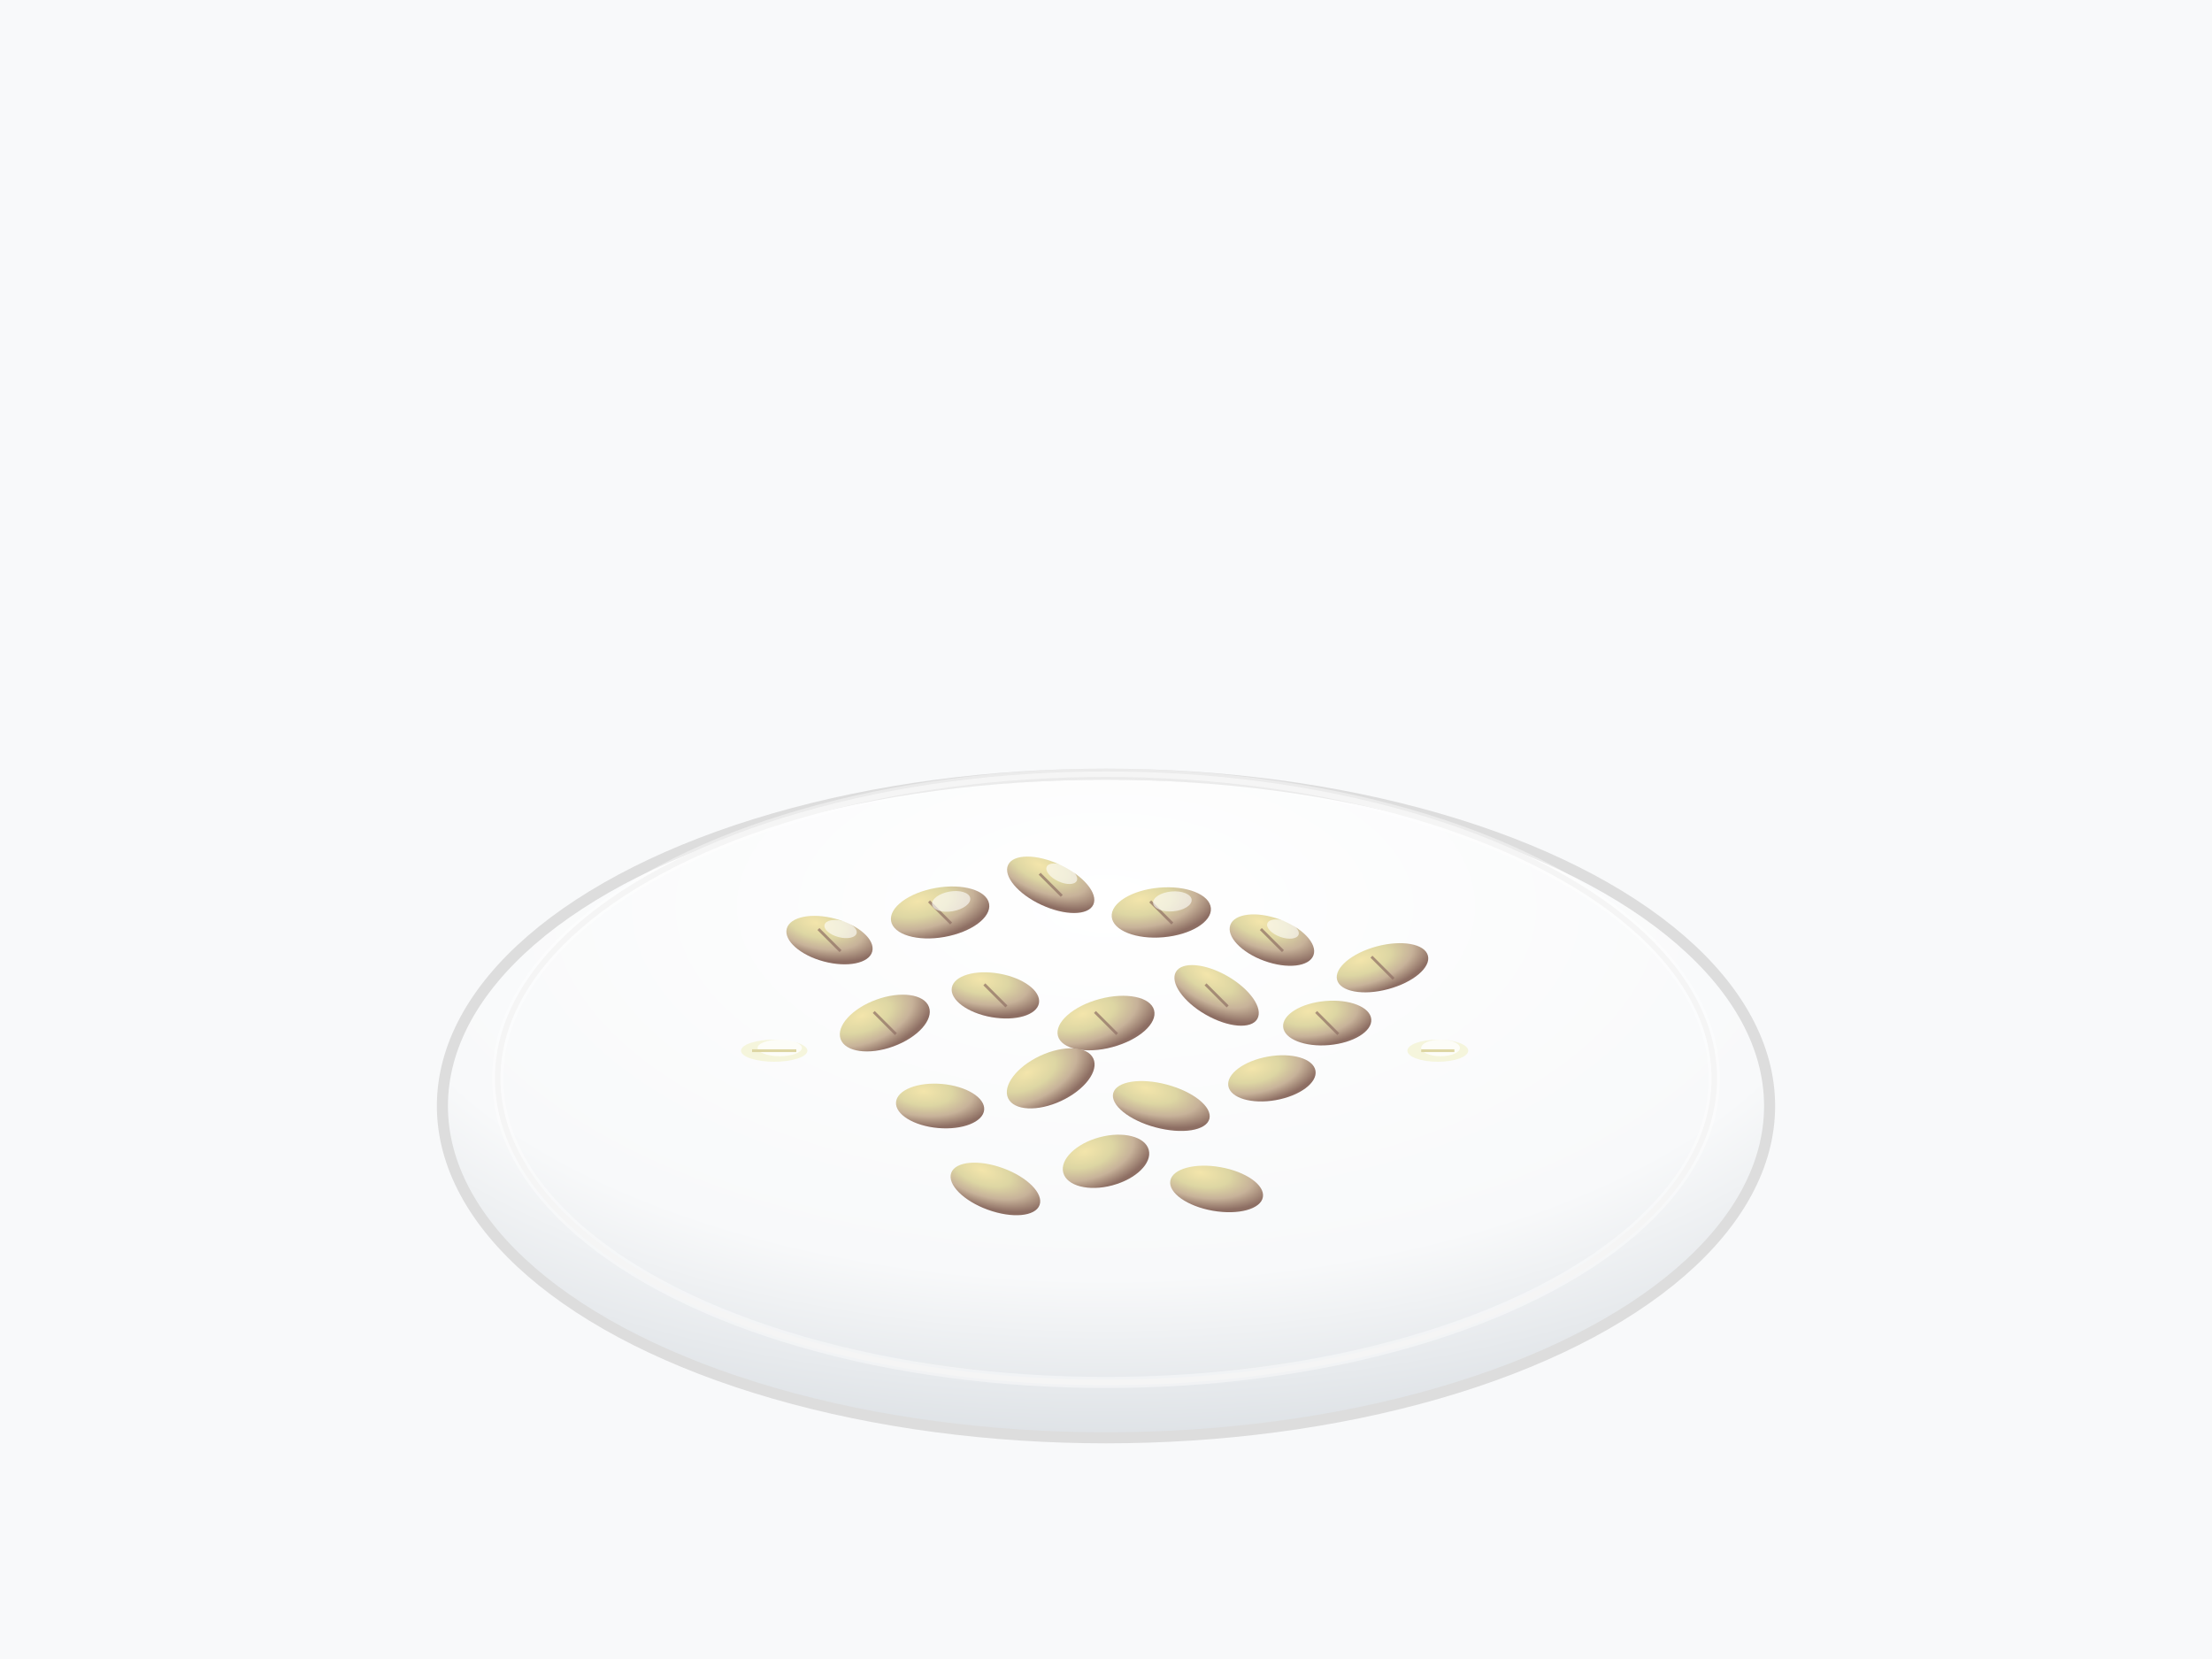 <svg width="400" height="300" viewBox="0 0 400 300" xmlns="http://www.w3.org/2000/svg">
  <defs>
    <radialGradient id="bowlGrad" cx="0.5" cy="0.2" r="0.8">
      <stop offset="0%" style="stop-color:#ffffff"/>
      <stop offset="70%" style="stop-color:#f8f9fa"/>
      <stop offset="100%" style="stop-color:#dee2e6"/>
    </radialGradient>
    <radialGradient id="almondGrad" cx="0.3" cy="0.2" r="0.8">
      <stop offset="0%" style="stop-color:#F3E5AB"/>
      <stop offset="40%" style="stop-color:#DDD6A3"/>
      <stop offset="70%" style="stop-color:#C7B299"/>
      <stop offset="100%" style="stop-color:#8D6E63"/>
    </radialGradient>
    <filter id="shadow">
      <feDropShadow dx="1" dy="2" stdDeviation="2" flood-opacity="0.2"/>
    </filter>
  </defs>
  
  <!-- Background -->
  <rect width="400" height="300" fill="#f8f9fa"/>
  
  <!-- Bowl -->
  <ellipse cx="200" cy="200" rx="120" ry="60" fill="url(#bowlGrad)" stroke="#ddd" stroke-width="2" filter="url(#shadow)"/>
  <ellipse cx="200" cy="195" rx="110" ry="55" fill="none" stroke="#eee" stroke-width="1"/>
  
  <!-- Individual almonds -->
  <!-- Row 1 (top layer) -->
  <ellipse cx="150" cy="170" rx="8" ry="4" fill="url(#almondGrad)" transform="rotate(15 150 170)"/>
  <ellipse cx="170" cy="165" rx="9" ry="4.5" fill="url(#almondGrad)" transform="rotate(-10 170 165)"/>
  <ellipse cx="190" cy="160" rx="8.5" ry="4" fill="url(#almondGrad)" transform="rotate(25 190 160)"/>
  <ellipse cx="210" cy="165" rx="9" ry="4.5" fill="url(#almondGrad)" transform="rotate(-5 210 165)"/>
  <ellipse cx="230" cy="170" rx="8" ry="4" fill="url(#almondGrad)" transform="rotate(20 230 170)"/>
  <ellipse cx="250" cy="175" rx="8.5" ry="4" fill="url(#almondGrad)" transform="rotate(-15 250 175)"/>
  
  <!-- Row 2 -->
  <ellipse cx="160" cy="185" rx="8.5" ry="4.5" fill="url(#almondGrad)" transform="rotate(-20 160 185)"/>
  <ellipse cx="180" cy="180" rx="8" ry="4" fill="url(#almondGrad)" transform="rotate(10 180 180)"/>
  <ellipse cx="200" cy="185" rx="9" ry="4.5" fill="url(#almondGrad)" transform="rotate(-15 200 185)"/>
  <ellipse cx="220" cy="180" rx="8.5" ry="4" fill="url(#almondGrad)" transform="rotate(30 220 180)"/>
  <ellipse cx="240" cy="185" rx="8" ry="4" fill="url(#almondGrad)" transform="rotate(-5 240 185)"/>
  
  <!-- Row 3 -->
  <ellipse cx="170" cy="200" rx="8" ry="4" fill="url(#almondGrad)" transform="rotate(5 170 200)"/>
  <ellipse cx="190" cy="195" rx="8.5" ry="4.5" fill="url(#almondGrad)" transform="rotate(-25 190 195)"/>
  <ellipse cx="210" cy="200" rx="9" ry="4" fill="url(#almondGrad)" transform="rotate(15 210 200)"/>
  <ellipse cx="230" cy="195" rx="8" ry="4" fill="url(#almondGrad)" transform="rotate(-10 230 195)"/>
  
  <!-- Row 4 (bottom layer) -->
  <ellipse cx="180" cy="215" rx="8.5" ry="4" fill="url(#almondGrad)" transform="rotate(20 180 215)"/>
  <ellipse cx="200" cy="210" rx="8" ry="4.5" fill="url(#almondGrad)" transform="rotate(-15 200 210)"/>
  <ellipse cx="220" cy="215" rx="8.5" ry="4" fill="url(#almondGrad)" transform="rotate(10 220 215)"/>
  
  <!-- Almond skin texture and details -->
  <g opacity="0.7">
    <!-- Skin texture lines on visible almonds -->
    <line x1="148" y1="168" x2="152" y2="172" stroke="#8D6E63" stroke-width="0.5"/>
    <line x1="168" y1="163" x2="172" y2="167" stroke="#8D6E63" stroke-width="0.5"/>
    <line x1="188" y1="158" x2="192" y2="162" stroke="#8D6E63" stroke-width="0.5"/>
    <line x1="208" y1="163" x2="212" y2="167" stroke="#8D6E63" stroke-width="0.5"/>
    <line x1="228" y1="168" x2="232" y2="172" stroke="#8D6E63" stroke-width="0.5"/>
    <line x1="248" y1="173" x2="252" y2="177" stroke="#8D6E63" stroke-width="0.5"/>
    
    <!-- More texture lines -->
    <line x1="158" y1="183" x2="162" y2="187" stroke="#8D6E63" stroke-width="0.5"/>
    <line x1="178" y1="178" x2="182" y2="182" stroke="#8D6E63" stroke-width="0.5"/>
    <line x1="198" y1="183" x2="202" y2="187" stroke="#8D6E63" stroke-width="0.5"/>
    <line x1="218" y1="178" x2="222" y2="182" stroke="#8D6E63" stroke-width="0.5"/>
    <line x1="238" y1="183" x2="242" y2="187" stroke="#8D6E63" stroke-width="0.5"/>
  </g>
  
  <!-- Highlights on almonds -->
  <g opacity="0.6">
    <ellipse cx="152" cy="168" rx="3" ry="1.5" fill="#ffffff" transform="rotate(15 152 168)"/>
    <ellipse cx="172" cy="163" rx="3.5" ry="1.8" fill="#ffffff" transform="rotate(-10 172 163)"/>
    <ellipse cx="192" cy="158" rx="3" ry="1.5" fill="#ffffff" transform="rotate(25 192 158)"/>
    <ellipse cx="212" cy="163" rx="3.5" ry="1.8" fill="#ffffff" transform="rotate(-5 212 163)"/>
    <ellipse cx="232" cy="168" rx="3" ry="1.5" fill="#ffffff" transform="rotate(20 232 168)"/>
  </g>
  
  <!-- A few sliced almonds -->
  <g transform="translate(140, 190)">
    <ellipse cx="0" cy="0" rx="6" ry="2" fill="#F5F5DC"/>
    <ellipse cx="1" cy="-0.5" rx="4" ry="1.5" fill="#ffffff" opacity="0.8"/>
    <line x1="-4" y1="0" x2="4" y2="0" stroke="#DDD6A3" stroke-width="0.5"/>
  </g>
  
  <g transform="translate(260, 190)">
    <ellipse cx="0" cy="0" rx="5.5" ry="2" fill="#F5F5DC"/>
    <ellipse cx="0.5" cy="-0.5" rx="3.5" ry="1.5" fill="#ffffff" opacity="0.8"/>
    <line x1="-3" y1="0" x2="3" y2="0" stroke="#DDD6A3" stroke-width="0.5"/>
  </g>
  
  <!-- Bowl rim highlight -->
  <ellipse cx="200" cy="195" rx="110" ry="55" fill="none" stroke="#ffffff" stroke-width="2" opacity="0.4"/>
</svg>
